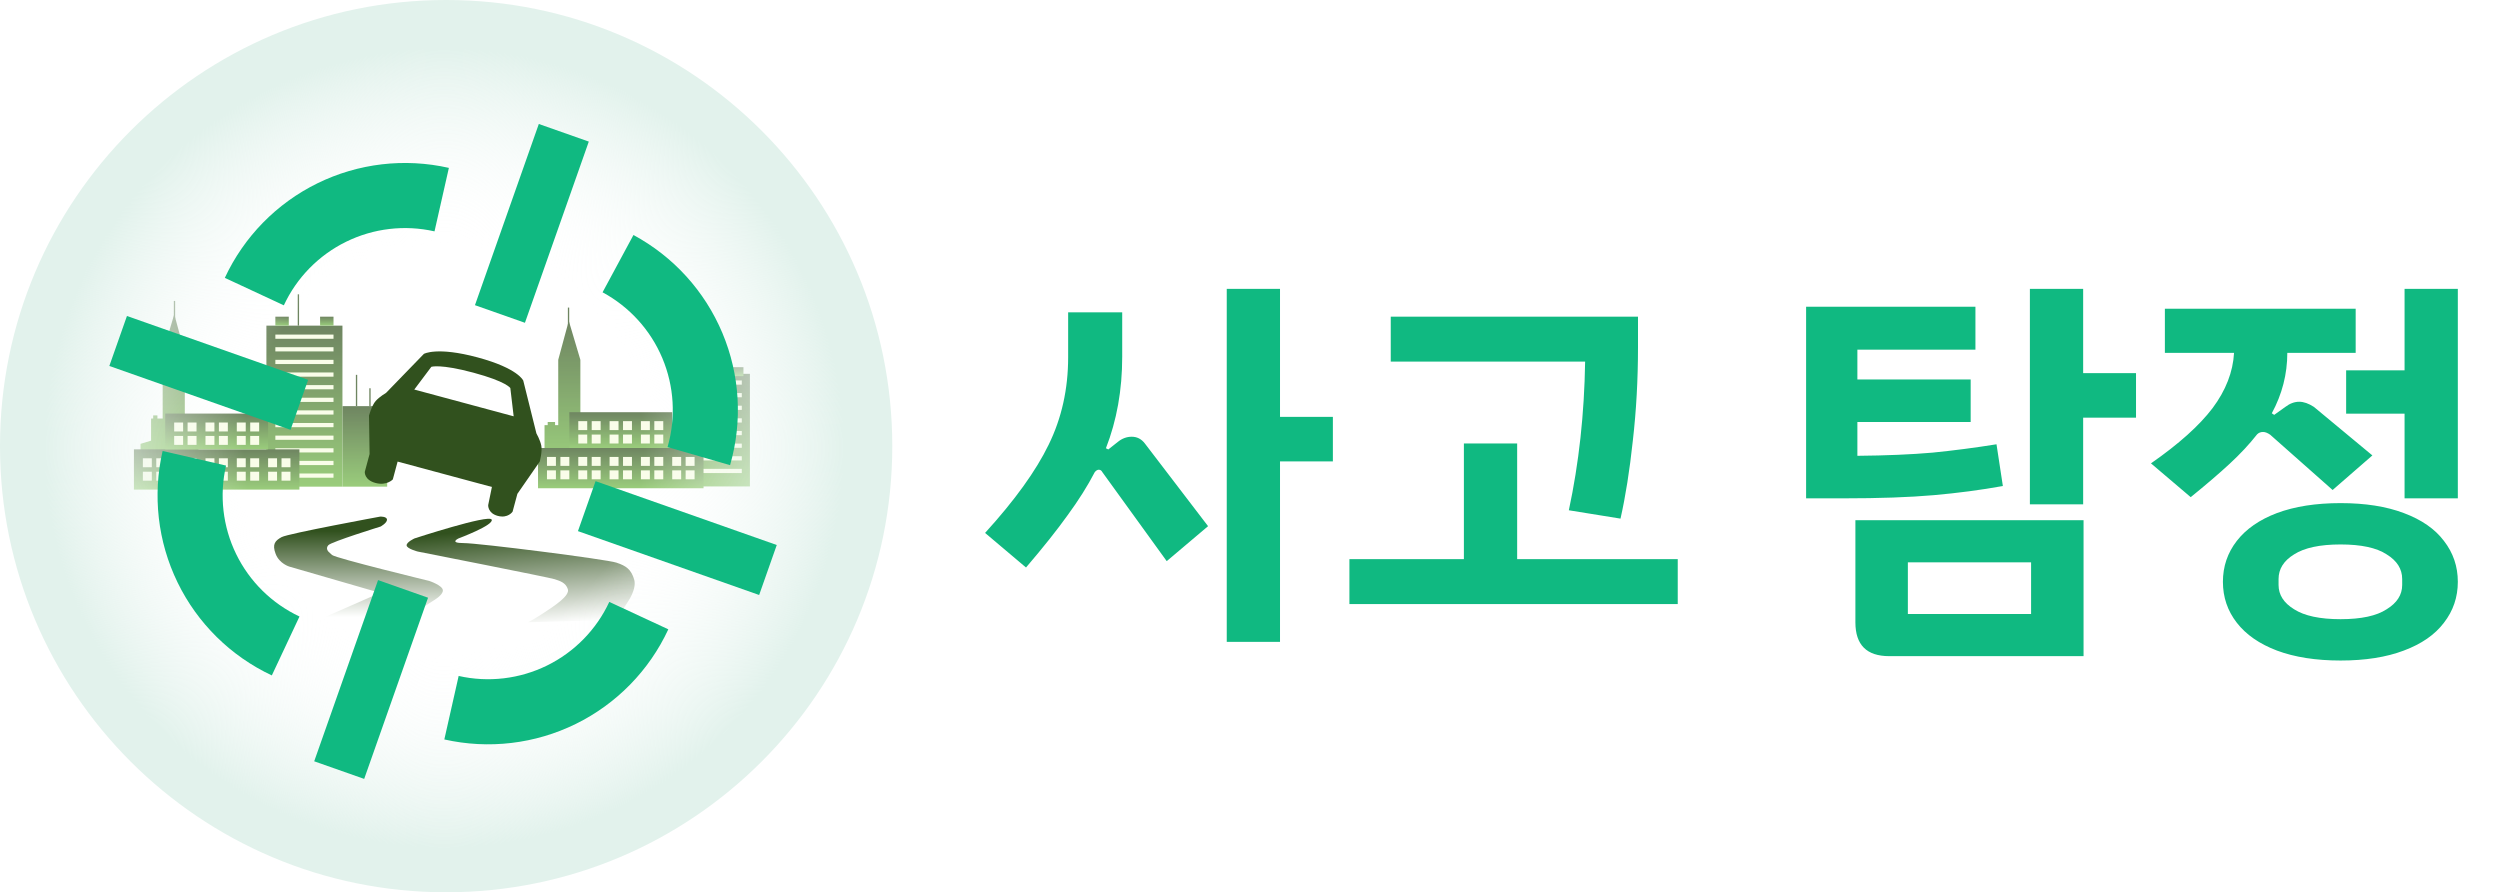 <svg width="622" height="222" viewBox="0 0 622 222" fill="none" xmlns="http://www.w3.org/2000/svg">
<path d="M331.62 114.791H318.467V159.69H305.215V71.87H318.467V103.715H331.62V114.791ZM281.579 108.659C282.897 108.659 283.985 109.22 284.842 110.341L300.567 130.911L290.282 139.614L274.26 117.461C274.063 117.066 273.766 116.868 273.37 116.868C273.041 116.868 272.711 117.066 272.381 117.461C270.601 120.89 268.36 124.45 265.656 128.142C263.019 131.834 259.558 136.185 255.272 141.196L245.086 132.592C252.47 124.483 257.745 117.164 260.909 110.637C264.14 104.044 265.755 96.792 265.755 88.88V77.705H279.205V88.781C279.205 97.023 277.854 104.605 275.15 111.527L275.744 111.824L278.117 109.945C279.172 109.088 280.326 108.659 281.579 108.659ZM394.379 89.968H346.019V78.793H407.533V86.408C407.533 94.451 407.104 102.198 406.247 109.648C405.456 117.033 404.434 123.494 403.181 129.032L390.325 126.955C392.83 115.285 394.182 102.956 394.379 89.968ZM417.422 139.119V150.295H335.734V139.119H364.216V110.341H377.468V139.119H417.422ZM531.442 92.836V103.912H518.289V125.472H505.037V71.87H518.289V92.836H531.442ZM498.312 120.922C492.84 121.911 487.104 122.67 481.104 123.197C475.105 123.725 467.588 123.988 458.556 123.988H449.359V76.32H491.488V87.001H462.116V94.418H490.302V105H462.116V113.406C469.303 113.34 475.533 113.077 480.808 112.615C486.082 112.088 491.389 111.396 496.73 110.538L498.312 120.922ZM461.622 129.428H518.388V163.25H470.028C464.424 163.25 461.622 160.448 461.622 154.844V129.428ZM474.676 152.767H505.334V139.911H474.676V152.767ZM611.508 71.87V123.988H598.256V102.923H583.719V92.144H598.256V71.87H611.508ZM545.05 123.692L535.161 115.285C542.084 110.472 547.193 105.89 550.49 101.539C553.786 97.122 555.566 92.539 555.83 87.792H538.622V76.815H586.092V87.792H569.082C569.082 93.067 567.796 98.078 565.225 102.825L565.819 103.22L568.588 101.242C569.708 100.385 570.862 99.957 572.049 99.957C573.17 99.957 574.39 100.385 575.708 101.242L590.246 113.308L580.356 121.911L564.83 108.165C564.17 107.703 563.577 107.473 563.049 107.473C562.456 107.473 561.962 107.67 561.566 108.066C559.654 110.505 557.379 112.945 554.742 115.384C552.105 117.824 548.874 120.593 545.05 123.692ZM611.508 144.756C611.508 148.58 610.355 151.976 608.047 154.943C605.805 157.91 602.476 160.217 598.059 161.865C593.707 163.514 588.466 164.338 582.334 164.338C576.203 164.338 570.928 163.514 566.511 161.865C562.159 160.217 558.83 157.91 556.522 154.943C554.215 151.976 553.061 148.58 553.061 144.756C553.061 140.932 554.215 137.537 556.522 134.57C558.83 131.603 562.159 129.296 566.511 127.647C570.928 125.999 576.203 125.175 582.334 125.175C588.466 125.175 593.707 125.999 598.059 127.647C602.476 129.296 605.805 131.603 608.047 134.57C610.355 137.537 611.508 140.932 611.508 144.756ZM597.663 144.064C597.663 141.559 596.377 139.515 593.806 137.933C591.301 136.284 587.477 135.46 582.334 135.46C577.192 135.46 573.335 136.284 570.763 137.933C568.192 139.515 566.906 141.559 566.906 144.064V145.548C566.906 147.987 568.192 149.998 570.763 151.58C573.335 153.228 577.192 154.053 582.334 154.053C587.477 154.053 591.301 153.228 593.806 151.58C596.377 149.998 597.663 147.987 597.663 145.548V144.064Z" fill="#10B981"/>
<g opacity="0.7">
<rect x="168.445" y="93.006" width="18.131" height="28.02" fill="url(#paint0_linear_129_160)"/>
<rect x="170.094" y="94.654" width="14.468" height="1.047" fill="#F6FCDF"/>
<rect x="170.094" y="97.797" width="14.468" height="1.047" fill="#F6FCDF"/>
<rect x="170.094" y="100.939" width="14.468" height="1.047" fill="#F6FCDF"/>
<rect x="170.094" y="104.081" width="14.468" height="1.047" fill="#F6FCDF"/>
<rect x="170.094" y="107.224" width="14.468" height="1.047" fill="#F6FCDF"/>
<rect x="170.094" y="110.366" width="14.468" height="1.047" fill="#F6FCDF"/>
<rect x="170.094" y="113.508" width="14.468" height="1.047" fill="#F6FCDF"/>
<rect x="170.094" y="116.651" width="14.468" height="1.047" fill="#F6FCDF"/>
<rect x="170.094" y="91.358" width="3.339" height="2.226" fill="url(#paint1_linear_129_160)"/>
<rect x="181.631" y="91.358" width="3.339" height="2.226" fill="url(#paint2_linear_129_160)"/>
<line x1="176.853" y1="86.413" x2="176.853" y2="94.203" stroke="url(#paint3_linear_129_160)" stroke-width="0.334"/>
<path d="M141.511 79.82L138.889 89.522V105.78H138.102V104.994H136.267V105.78H135.48V114.434H149.902V112.074L147.28 111.287V105.78H146.756V104.994H145.707V105.78H144.396V89.522L141.511 79.82Z" fill="url(#paint4_linear_129_160)"/>
<line x1="141.453" y1="76.524" x2="141.453" y2="80.975" stroke="url(#paint5_linear_129_160)" stroke-width="0.334"/>
<rect x="133.861" y="111.46" width="41.177" height="10.016" fill="url(#paint6_linear_129_160)"/>
<rect x="141.652" y="102.557" width="25.596" height="8.903" fill="url(#paint7_linear_129_160)"/>
<rect x="143.877" y="104.783" width="2.226" height="2.226" fill="#F6FCDF"/>
<rect x="147.216" y="104.783" width="2.226" height="2.226" fill="#F6FCDF"/>
<rect x="143.877" y="108.122" width="2.226" height="2.226" fill="#F6FCDF"/>
<rect x="147.216" y="108.122" width="2.226" height="2.226" fill="#F6FCDF"/>
<rect x="136.087" y="113.686" width="2.226" height="2.226" fill="#F6FCDF"/>
<rect x="139.426" y="113.686" width="2.226" height="2.226" fill="#F6FCDF"/>
<rect x="136.087" y="117.025" width="2.226" height="2.226" fill="#F6FCDF"/>
<rect x="139.426" y="117.025" width="2.226" height="2.226" fill="#F6FCDF"/>
<rect x="143.877" y="113.686" width="2.226" height="2.226" fill="#F6FCDF"/>
<rect x="147.216" y="113.686" width="2.226" height="2.226" fill="#F6FCDF"/>
<rect x="143.877" y="117.025" width="2.226" height="2.226" fill="#F6FCDF"/>
<rect x="147.216" y="117.025" width="2.226" height="2.226" fill="#F6FCDF"/>
<rect x="151.667" y="113.686" width="2.226" height="2.226" fill="#F6FCDF"/>
<rect x="155.006" y="113.686" width="2.226" height="2.226" fill="#F6FCDF"/>
<rect x="151.667" y="117.025" width="2.226" height="2.226" fill="#F6FCDF"/>
<rect x="155.006" y="117.025" width="2.226" height="2.226" fill="#F6FCDF"/>
<rect x="159.458" y="113.686" width="2.226" height="2.226" fill="#F6FCDF"/>
<rect x="162.796" y="113.686" width="2.226" height="2.226" fill="#F6FCDF"/>
<rect x="159.458" y="117.025" width="2.226" height="2.226" fill="#F6FCDF"/>
<rect x="162.796" y="117.025" width="2.226" height="2.226" fill="#F6FCDF"/>
<rect x="167.248" y="113.686" width="2.226" height="2.226" fill="#F6FCDF"/>
<rect x="170.587" y="113.686" width="2.226" height="2.226" fill="#F6FCDF"/>
<rect x="167.248" y="117.025" width="2.226" height="2.226" fill="#F6FCDF"/>
<rect x="170.587" y="117.025" width="2.226" height="2.226" fill="#F6FCDF"/>
<rect x="151.667" y="104.783" width="2.226" height="2.226" fill="#F6FCDF"/>
<rect x="155.006" y="104.783" width="2.226" height="2.226" fill="#F6FCDF"/>
<rect x="151.667" y="108.122" width="2.226" height="2.226" fill="#F6FCDF"/>
<rect x="155.006" y="108.122" width="2.226" height="2.226" fill="#F6FCDF"/>
<rect x="159.458" y="104.783" width="2.226" height="2.226" fill="#F6FCDF"/>
<rect x="162.796" y="104.783" width="2.226" height="2.226" fill="#F6FCDF"/>
<rect x="159.458" y="108.122" width="2.226" height="2.226" fill="#F6FCDF"/>
<rect x="162.796" y="108.122" width="2.226" height="2.226" fill="#F6FCDF"/>
</g>
<g opacity="0.7">
<rect x="85.201" y="101.049" width="11.129" height="20.032" fill="url(#paint8_linear_129_160)"/>
<rect x="66.282" y="81.017" width="18.919" height="40.064" fill="url(#paint9_linear_129_160)"/>
<rect x="68.508" y="83.243" width="14.468" height="1.047" fill="#F6FCDF"/>
<rect x="68.508" y="86.385" width="14.468" height="1.047" fill="#F6FCDF"/>
<rect x="68.508" y="89.528" width="14.468" height="1.047" fill="#F6FCDF"/>
<rect x="68.508" y="92.67" width="14.468" height="1.047" fill="#F6FCDF"/>
<rect x="68.508" y="95.812" width="14.468" height="1.047" fill="#F6FCDF"/>
<rect x="68.508" y="98.955" width="14.468" height="1.047" fill="#F6FCDF"/>
<rect x="68.508" y="102.097" width="14.468" height="1.047" fill="#F6FCDF"/>
<rect x="68.508" y="105.239" width="14.468" height="1.047" fill="#F6FCDF"/>
<rect x="68.508" y="108.381" width="14.468" height="1.047" fill="#F6FCDF"/>
<rect x="68.508" y="111.524" width="14.468" height="1.047" fill="#F6FCDF"/>
<rect x="68.508" y="114.666" width="14.468" height="1.047" fill="#F6FCDF"/>
<rect x="68.508" y="117.808" width="14.468" height="1.047" fill="#F6FCDF"/>
<rect x="68.508" y="78.792" width="3.339" height="2.226" fill="url(#paint10_linear_129_160)"/>
<rect x="79.637" y="78.792" width="3.339" height="2.226" fill="url(#paint11_linear_129_160)"/>
<line x1="74.239" y1="73.227" x2="74.239" y2="81.017" stroke="url(#paint12_linear_129_160)" stroke-width="0.334"/>
<line x1="88.707" y1="93.259" x2="88.707" y2="101.049" stroke="url(#paint13_linear_129_160)" stroke-width="0.334"/>
<line x1="92.046" y1="96.598" x2="92.046" y2="101.049" stroke="url(#paint14_linear_129_160)" stroke-width="0.334"/>
<path d="M43.356 78.172L45.979 87.874V104.132H46.765V103.345H48.601V104.132H49.388V112.785H34.965V110.425L37.587 109.639V104.132H38.112V103.345H39.161V104.132H40.472V87.874L43.356 78.172Z" fill="url(#paint15_linear_129_160)"/>
<line y1="-0.167" x2="4.452" y2="-0.167" transform="matrix(0 1 1 0 43.581 74.875)" stroke="url(#paint16_linear_129_160)" stroke-width="0.334"/>
<rect x="33.317" y="111.799" width="41.177" height="10.016" fill="url(#paint17_linear_129_160)"/>
<rect x="41.107" y="102.896" width="25.596" height="8.903" fill="url(#paint18_linear_129_160)"/>
<rect x="43.333" y="105.122" width="2.226" height="2.226" fill="#F6FCDF"/>
<rect x="46.671" y="105.122" width="2.226" height="2.226" fill="#F6FCDF"/>
<rect x="43.333" y="108.46" width="2.226" height="2.226" fill="#F6FCDF"/>
<rect x="46.671" y="108.46" width="2.226" height="2.226" fill="#F6FCDF"/>
<rect x="35.543" y="114.025" width="2.226" height="2.226" fill="#F6FCDF"/>
<rect x="38.882" y="114.025" width="2.226" height="2.226" fill="#F6FCDF"/>
<rect x="35.543" y="117.364" width="2.226" height="2.226" fill="#F6FCDF"/>
<rect x="38.882" y="117.364" width="2.226" height="2.226" fill="#F6FCDF"/>
<rect x="43.333" y="114.025" width="2.226" height="2.226" fill="#F6FCDF"/>
<rect x="46.671" y="114.025" width="2.226" height="2.226" fill="#F6FCDF"/>
<rect x="43.333" y="117.364" width="2.226" height="2.226" fill="#F6FCDF"/>
<rect x="46.671" y="117.364" width="2.226" height="2.226" fill="#F6FCDF"/>
<rect x="51.123" y="114.025" width="2.226" height="2.226" fill="#F6FCDF"/>
<rect x="54.462" y="114.025" width="2.226" height="2.226" fill="#F6FCDF"/>
<rect x="51.123" y="117.364" width="2.226" height="2.226" fill="#F6FCDF"/>
<rect x="54.462" y="117.364" width="2.226" height="2.226" fill="#F6FCDF"/>
<rect x="58.914" y="114.025" width="2.226" height="2.226" fill="#F6FCDF"/>
<rect x="62.252" y="114.025" width="2.226" height="2.226" fill="#F6FCDF"/>
<rect x="58.914" y="117.364" width="2.226" height="2.226" fill="#F6FCDF"/>
<rect x="62.252" y="117.364" width="2.226" height="2.226" fill="#F6FCDF"/>
<rect x="66.704" y="114.025" width="2.226" height="2.226" fill="#F6FCDF"/>
<rect x="70.042" y="114.025" width="2.226" height="2.226" fill="#F6FCDF"/>
<rect x="66.704" y="117.364" width="2.226" height="2.226" fill="#F6FCDF"/>
<rect x="70.042" y="117.364" width="2.226" height="2.226" fill="#F6FCDF"/>
<rect x="51.123" y="105.122" width="2.226" height="2.226" fill="#F6FCDF"/>
<rect x="54.462" y="105.122" width="2.226" height="2.226" fill="#F6FCDF"/>
<rect x="51.123" y="108.46" width="2.226" height="2.226" fill="#F6FCDF"/>
<rect x="54.462" y="108.46" width="2.226" height="2.226" fill="#F6FCDF"/>
<rect x="58.914" y="105.122" width="2.226" height="2.226" fill="#F6FCDF"/>
<rect x="62.252" y="105.122" width="2.226" height="2.226" fill="#F6FCDF"/>
<rect x="58.914" y="108.46" width="2.226" height="2.226" fill="#F6FCDF"/>
<rect x="62.252" y="108.46" width="2.226" height="2.226" fill="#F6FCDF"/>
</g>
<path fill-rule="evenodd" clip-rule="evenodd" d="M118.828 88.922C108.684 86.19 105.465 88.043 105.465 88.043L96.051 97.748C96.051 97.748 94.442 98.674 93.466 99.771C92.491 100.868 91.808 103.404 91.808 103.404L91.953 112.963L90.758 117.401C90.758 117.401 90.594 119.397 93.416 120.157C96.237 120.917 97.732 119.28 97.732 119.28L98.927 114.842L122.385 121.159L121.46 125.67C121.46 125.67 121.311 127.67 123.847 128.353C126.383 129.036 127.53 127.305 127.53 127.305L128.725 122.867L134.285 114.845C134.285 114.845 134.968 112.309 134.676 110.87C134.383 109.431 133.457 107.822 133.457 107.822L130.191 94.703C130.191 94.703 128.972 91.654 118.828 88.922ZM107.318 91.262C107.318 91.262 109.561 90.506 117.803 92.726C126.045 94.946 126.972 96.555 126.972 96.555L127.8 103.578L103.074 96.919L107.318 91.262Z" fill="#31511E"/>
<path d="M122.323 129.268C121.645 127.912 103.128 133.961 103.128 133.961C103.128 133.961 101.133 134.866 101.166 135.689C101.199 136.513 103.936 137.228 103.936 137.228C103.936 137.228 136.689 143.672 137.982 144.103C139.274 144.533 140.729 144.927 141.278 146.575C141.828 148.223 137.982 150.696 135.509 152.344C133.037 153.992 131.389 154.816 131.389 154.816L153.36 154.221L156.113 149.871C156.113 149.871 158.536 146.546 157.761 144.103C156.986 141.659 155.833 140.806 153.36 139.982C150.888 139.158 119.111 135.121 115.36 135.121C111.61 135.121 114.082 133.961 114.082 133.961C114.082 133.961 123.001 130.624 122.323 129.268Z" fill="url(#paint19_linear_129_160)"/>
<path d="M70.065 133.635C71.679 132.745 94.605 128.529 94.605 128.529C94.605 128.529 96.252 128.463 96.284 129.286C96.317 130.11 94.704 130.999 94.704 130.999C94.704 130.999 82.483 134.787 81.693 135.644C80.902 136.5 81.759 137.291 81.759 137.291L82.615 138.081C83.471 138.872 106.792 144.537 106.792 144.537C106.792 144.537 110.136 145.648 110.185 146.876C110.234 148.103 107.813 149.445 107.813 149.445L98.162 155.605L71.844 157.483L94.539 147.502L72.009 140.98C72.009 140.98 69.505 140.255 68.583 137.818C67.661 135.381 68.451 134.524 70.065 133.635Z" fill="url(#paint20_linear_129_160)"/>
<path d="M222 111C222 172.304 172.304 222 111 222C49.696 222 0 172.304 0 111C0 49.696 49.696 0 111 0C172.304 0 222 49.696 222 111Z" fill="url(#paint21_radial_129_160)"/>
<g filter="url(#filter0_d_129_160)">
<path d="M181.641 115.731C184.78 104.876 184.106 93.275 179.732 82.856C175.359 72.438 167.549 63.832 157.603 58.471L149.918 72.726C156.606 76.332 161.858 82.119 164.799 89.125C167.74 96.131 168.193 103.933 166.083 111.233L181.641 115.731Z" fill="#10B981"/>
<path d="M111.681 41.768C100.661 39.273 89.119 40.628 78.976 45.607C68.834 50.586 60.702 58.888 55.934 69.132L70.618 75.966C73.823 69.077 79.292 63.494 86.113 60.146C92.934 56.797 100.695 55.886 108.106 57.564L111.681 41.768Z" fill="#10B981"/>
<path d="M40.457 112.204C37.925 123.216 39.24 134.763 44.184 144.923C49.128 155.083 57.402 163.243 67.63 168.045L74.513 153.386C67.636 150.156 62.071 144.668 58.747 137.836C55.422 131.004 54.538 123.239 56.24 115.834L40.457 112.204Z" fill="#10B981"/>
<path d="M110.548 183.974C121.57 186.462 133.111 185.1 143.251 180.115C153.391 175.13 161.518 166.822 166.279 156.575L151.591 149.751C148.39 156.642 142.924 162.228 136.106 165.581C129.287 168.933 121.526 169.849 114.114 168.176L110.548 183.974Z" fill="#10B981"/>
<rect x="31.585" y="78.618" width="47.8" height="13.186" transform="rotate(19.414 31.585 78.618)" fill="#10B981"/>
<rect x="148.176" y="119.709" width="47.8" height="13.186" transform="rotate(19.414 148.176 119.709)" fill="#10B981"/>
<rect x="118.168" y="75.928" width="47.8" height="13.186" transform="rotate(-70.586 118.168 75.928)" fill="#10B981"/>
<rect x="78.173" y="189.409" width="47.8" height="13.186" transform="rotate(-70.586 78.173 189.409)" fill="#10B981"/>
</g>
<defs>
<filter id="filter0_d_129_160" x="10.72" y="14.363" width="199.021" height="195.912" filterUnits="userSpaceOnUse" color-interpolation-filters="sRGB">
<feFlood flood-opacity="0" result="BackgroundImageFix"/>
<feColorMatrix in="SourceAlpha" type="matrix" values="0 0 0 0 0 0 0 0 0 0 0 0 0 0 0 0 0 0 127 0" result="hardAlpha"/>
<feOffset/>
<feGaussianBlur stdDeviation="8.241"/>
<feComposite in2="hardAlpha" operator="out"/>
<feColorMatrix type="matrix" values="0 0 0 0 0.543 0 0 0 0 0.793 0 0 0 0 0.417 0 0 0 1 0"/>
<feBlend mode="normal" in2="BackgroundImageFix" result="effect1_dropShadow_129_160"/>
<feBlend mode="normal" in="SourceGraphic" in2="effect1_dropShadow_129_160" result="shape"/>
</filter>
<linearGradient id="paint0_linear_129_160" x1="177.511" y1="93.006" x2="177.511" y2="121.027" gradientUnits="userSpaceOnUse">
<stop stop-color="#31511E"/>
<stop offset="1" stop-color="#6FB744"/>
</linearGradient>
<linearGradient id="paint1_linear_129_160" x1="171.763" y1="91.358" x2="171.763" y2="93.584" gradientUnits="userSpaceOnUse">
<stop stop-color="#31511E"/>
<stop offset="1" stop-color="#6FB744"/>
</linearGradient>
<linearGradient id="paint2_linear_129_160" x1="183.301" y1="91.358" x2="183.301" y2="93.584" gradientUnits="userSpaceOnUse">
<stop stop-color="#31511E"/>
<stop offset="1" stop-color="#6FB744"/>
</linearGradient>
<linearGradient id="paint3_linear_129_160" x1="176.687" y1="90.308" x2="175.687" y2="90.308" gradientUnits="userSpaceOnUse">
<stop stop-color="#31511E"/>
<stop offset="1" stop-color="#6FB744"/>
</linearGradient>
<linearGradient id="paint4_linear_129_160" x1="142.691" y1="79.82" x2="142.691" y2="114.434" gradientUnits="userSpaceOnUse">
<stop stop-color="#31511E"/>
<stop offset="1" stop-color="#6FB744"/>
</linearGradient>
<linearGradient id="paint5_linear_129_160" x1="141.286" y1="78.749" x2="140.286" y2="78.749" gradientUnits="userSpaceOnUse">
<stop stop-color="#31511E"/>
<stop offset="1" stop-color="#6FB744"/>
</linearGradient>
<linearGradient id="paint6_linear_129_160" x1="154.45" y1="111.46" x2="154.45" y2="121.476" gradientUnits="userSpaceOnUse">
<stop stop-color="#31511E"/>
<stop offset="1" stop-color="#6FB744"/>
</linearGradient>
<linearGradient id="paint7_linear_129_160" x1="154.45" y1="102.557" x2="154.45" y2="111.46" gradientUnits="userSpaceOnUse">
<stop stop-color="#31511E"/>
<stop offset="1" stop-color="#6FB744"/>
</linearGradient>
<linearGradient id="paint8_linear_129_160" x1="90.766" y1="101.049" x2="90.766" y2="121.081" gradientUnits="userSpaceOnUse">
<stop stop-color="#31511E"/>
<stop offset="1" stop-color="#6FB744"/>
</linearGradient>
<linearGradient id="paint9_linear_129_160" x1="75.742" y1="81.017" x2="75.742" y2="121.081" gradientUnits="userSpaceOnUse">
<stop stop-color="#31511E"/>
<stop offset="1" stop-color="#6FB744"/>
</linearGradient>
<linearGradient id="paint10_linear_129_160" x1="70.177" y1="78.792" x2="70.177" y2="81.017" gradientUnits="userSpaceOnUse">
<stop stop-color="#31511E"/>
<stop offset="1" stop-color="#6FB744"/>
</linearGradient>
<linearGradient id="paint11_linear_129_160" x1="81.306" y1="78.792" x2="81.306" y2="81.017" gradientUnits="userSpaceOnUse">
<stop stop-color="#31511E"/>
<stop offset="1" stop-color="#6FB744"/>
</linearGradient>
<linearGradient id="paint12_linear_129_160" x1="74.073" y1="77.122" x2="73.073" y2="77.122" gradientUnits="userSpaceOnUse">
<stop stop-color="#31511E"/>
<stop offset="1" stop-color="#6FB744"/>
</linearGradient>
<linearGradient id="paint13_linear_129_160" x1="88.54" y1="97.154" x2="87.54" y2="97.154" gradientUnits="userSpaceOnUse">
<stop stop-color="#31511E"/>
<stop offset="1" stop-color="#6FB744"/>
</linearGradient>
<linearGradient id="paint14_linear_129_160" x1="91.879" y1="98.824" x2="90.879" y2="98.824" gradientUnits="userSpaceOnUse">
<stop stop-color="#31511E"/>
<stop offset="1" stop-color="#6FB744"/>
</linearGradient>
<linearGradient id="paint15_linear_129_160" x1="42.176" y1="78.172" x2="42.176" y2="112.785" gradientUnits="userSpaceOnUse">
<stop stop-color="#31511E"/>
<stop offset="1" stop-color="#6FB744"/>
</linearGradient>
<linearGradient id="paint16_linear_129_160" x1="2.226" y1="0" x2="2.226" y2="1" gradientUnits="userSpaceOnUse">
<stop stop-color="#31511E"/>
<stop offset="1" stop-color="#6FB744"/>
</linearGradient>
<linearGradient id="paint17_linear_129_160" x1="53.905" y1="111.799" x2="53.905" y2="121.815" gradientUnits="userSpaceOnUse">
<stop stop-color="#31511E"/>
<stop offset="1" stop-color="#6FB744"/>
</linearGradient>
<linearGradient id="paint18_linear_129_160" x1="53.905" y1="102.896" x2="53.905" y2="111.799" gradientUnits="userSpaceOnUse">
<stop stop-color="#31511E"/>
<stop offset="1" stop-color="#6FB744"/>
</linearGradient>
<linearGradient id="paint19_linear_129_160" x1="129.856" y1="131.242" x2="131.79" y2="155.904" gradientUnits="userSpaceOnUse">
<stop stop-color="#31511E"/>
<stop offset="1" stop-color="white"/>
</linearGradient>
<linearGradient id="paint20_linear_129_160" x1="87.826" y1="132.099" x2="87.859" y2="153.543" gradientUnits="userSpaceOnUse">
<stop stop-color="#31511E"/>
<stop offset="1" stop-color="white"/>
</linearGradient>
<radialGradient id="paint21_radial_129_160" cx="0" cy="0" r="1" gradientUnits="userSpaceOnUse" gradientTransform="translate(110.484 111.516) rotate(165.939) scale(99.667)">
<stop offset="0.5" stop-color="white" stop-opacity="0"/>
<stop offset="1" stop-color="#E2F2EC"/>
</radialGradient>
</defs>
</svg>
